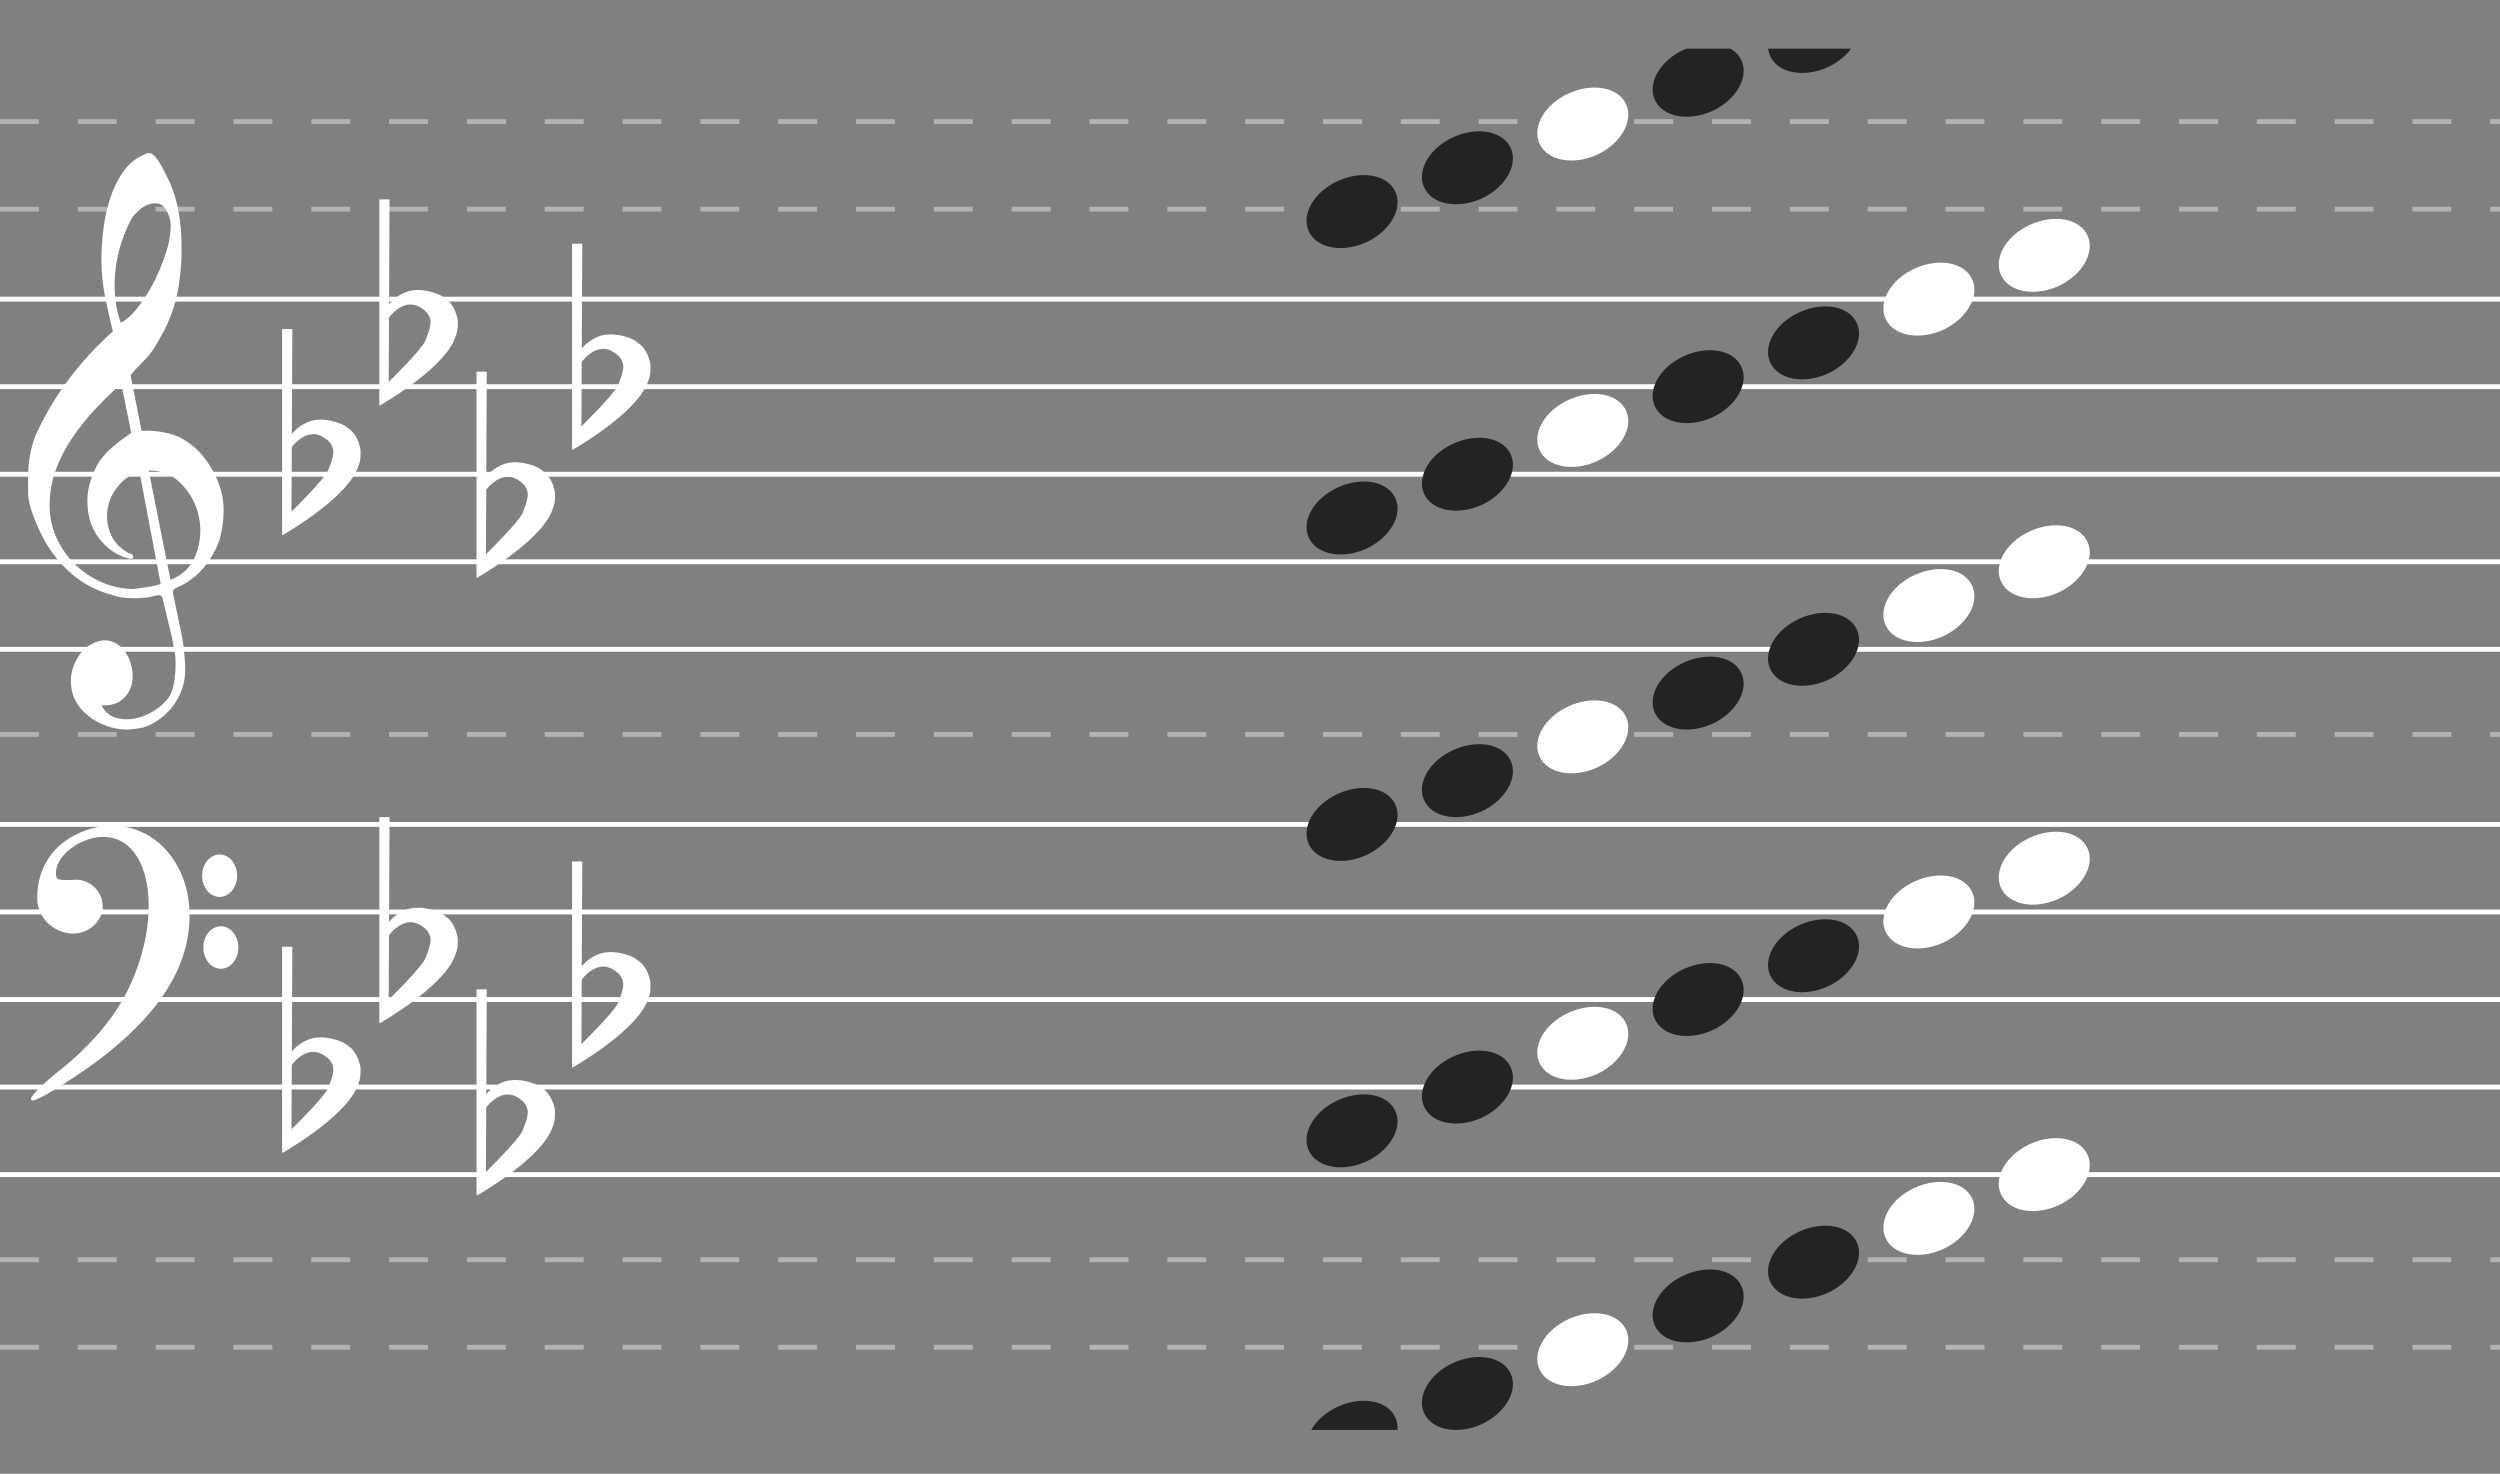 <svg width="514" height="303" viewBox="0 0 514 303" fill="none" xmlns="http://www.w3.org/2000/svg">
<rect x="0" y="0" width="514" height="303" fill="#808080" stroke="none"/>
<line y1="25" x2="514" y2="25" stroke="white" stroke-opacity="0.4" stroke-dasharray="8 8"/>
<line y1="43" x2="514" y2="43" stroke="white" stroke-opacity="0.4" stroke-dasharray="8 8"/>
<path d="M0 61.5H514" stroke="white"/>
<path d="M0 79.5H514" stroke="white"/>
<path d="M0 97.5H514" stroke="white"/>
<path d="M0 115.5H514" stroke="white"/>
<path d="M0 133.5H514" stroke="white"/>
<line x1="4.2447e-08" y1="151" x2="514" y2="151" stroke="white" stroke-opacity="0.4" stroke-dasharray="8 8"/>
<path d="M0 169.5H514" stroke="white"/>
<path d="M0 187.5H514" stroke="white"/>
<path d="M0 205.5H514" stroke="white"/>
<path d="M0 223.5H514" stroke="white"/>
<path d="M0 241.5H514" stroke="white"/>
<line x1="4.2447e-08" y1="259" x2="514" y2="259" stroke="white" stroke-opacity="0.4" stroke-dasharray="8 8"/>
<line x1="4.2447e-08" y1="277" x2="514" y2="277" stroke="white" stroke-opacity="0.4" stroke-dasharray="8 8"/>
<path d="M28.663 96.938C26.878 97.542 25.403 98.563 24.238 99.999C23.073 101.435 22.363 103.004 22.108 104.705C21.853 106.406 22.062 108.088 22.736 109.751C23.41 111.414 24.675 112.756 26.532 113.777C26.969 113.777 27.242 113.966 27.352 114.344C27.461 114.722 27.297 114.91 26.86 114.91C25.076 114.533 23.51 113.758 22.162 112.586C19.649 110.431 18.266 107.654 18.011 104.252C17.865 102.551 18.02 100.907 18.475 99.319C18.93 97.731 19.558 96.276 20.36 94.953C21.343 93.555 22.508 92.345 23.856 91.325C23.928 91.249 24.138 91.079 24.484 90.814C24.83 90.55 25.167 90.304 25.494 90.077C25.822 89.851 26.314 89.491 26.969 89L24.948 78.908C23.164 80.457 21.398 82.168 19.65 84.039C17.901 85.91 16.317 87.885 14.897 89.964C13.477 92.043 12.339 94.245 11.483 96.569C10.627 98.894 10.199 101.341 10.199 103.912C10.199 106.293 10.682 108.532 11.647 110.63C12.612 112.728 13.896 114.552 15.498 116.101C17.1 117.651 18.948 118.87 21.043 119.759C23.137 120.647 25.258 121.091 27.406 121.091C27.48 121.091 27.816 121.053 28.417 120.977C29.018 120.902 29.655 120.808 30.329 120.694C31.003 120.581 31.622 120.458 32.186 120.325C32.75 120.193 33.033 120.051 33.033 119.9L32.705 118.313C31.285 110.866 29.937 103.741 28.663 96.938ZM30.575 96.711L35.054 119.22C37.64 118.199 39.387 116.451 40.298 113.975C41.209 111.5 41.417 108.986 40.926 106.435C40.434 103.883 39.278 101.624 37.457 99.659C35.637 97.693 33.342 96.711 30.575 96.711ZM24.839 66.378C25.968 65.772 27.015 64.866 27.98 63.656C28.945 62.447 29.837 61.152 30.657 59.772C31.476 58.393 32.186 56.985 32.787 55.548C33.388 54.112 33.87 52.808 34.234 51.636C34.635 50.389 34.908 48.99 35.054 47.441C35.2 45.891 34.963 44.587 34.344 43.528C33.907 42.584 33.334 42.036 32.623 41.884C31.913 41.733 31.203 41.79 30.493 42.054C29.783 42.319 29.109 42.744 28.471 43.33C27.834 43.916 27.37 44.435 27.079 44.889C26.277 46.363 25.576 48.007 24.976 49.822C24.375 51.636 23.965 53.517 23.747 55.464C23.528 57.41 23.501 59.281 23.665 61.077C23.828 62.872 24.22 64.639 24.839 66.378ZM23.2 68.135C22.581 65.641 22.035 63.193 21.561 60.793C21.088 58.393 20.851 55.926 20.851 53.394C20.851 51.542 20.979 49.51 21.234 47.299C21.489 45.088 21.953 42.933 22.627 40.835C23.3 38.737 24.229 36.857 25.413 35.194C26.596 33.531 28.171 32.321 30.138 31.565C30.32 31.49 30.502 31.452 30.684 31.452C30.939 31.452 31.239 31.603 31.585 31.906C31.931 32.208 32.295 32.652 32.678 33.238C33.06 33.824 33.397 34.428 33.688 35.052C33.979 35.676 34.198 36.101 34.344 36.328C35.327 38.256 36.046 40.306 36.502 42.479C36.957 44.653 37.221 46.817 37.294 48.971C37.439 52.222 37.266 55.435 36.775 58.61C36.283 61.785 35.291 64.885 33.797 67.908C33.288 68.816 32.769 69.732 32.241 70.658C31.713 71.585 31.085 72.482 30.356 73.351C30.211 73.503 29.947 73.777 29.564 74.173C29.181 74.57 28.79 74.977 28.389 75.392C27.989 75.808 27.634 76.196 27.324 76.554C27.015 76.914 26.86 77.131 26.86 77.207L29.099 88.546C29.114 88.621 30.22 88.546 30.22 88.546C32.357 88.574 34.619 88.933 36.584 89.737C38.477 90.644 40.107 91.891 41.473 93.479C42.838 95.067 43.93 96.853 44.75 98.837C45.569 100.821 45.979 102.834 45.979 104.875C45.979 106.916 45.687 108.995 45.105 111.112C43.612 115.119 41.227 118.086 37.949 120.013C37.585 120.24 37.066 120.496 36.392 120.779C35.719 121.062 35.455 121.507 35.6 122.111C36.474 126.23 37.066 129.063 37.376 130.616C37.685 132.168 37.913 134.172 38.058 136.626C38.204 138.973 37.812 141.084 36.884 142.972C35.955 144.869 34.708 146.407 33.142 147.595C31.576 148.79 30.147 149.484 28.854 149.698C27.561 149.906 26.678 150.006 26.205 150.006C24.566 150.006 22.963 149.684 21.398 149.04C19.467 148.289 17.847 147.137 16.536 145.584C15.225 144.031 14.569 142.142 14.569 139.917C14.569 138.515 14.961 137.077 15.744 135.603C16.527 134.129 17.556 133.07 18.83 132.433C20.25 131.675 21.534 131.467 22.681 131.803C23.828 132.147 24.775 132.791 25.522 133.735C26.268 134.68 26.787 135.825 27.079 137.163C27.37 138.508 27.352 139.76 27.024 140.933C26.696 142.107 26.032 143.101 25.03 143.91C24.029 144.725 22.636 145.09 20.851 145.019C21.58 146.378 22.599 147.237 23.91 147.595C25.221 147.96 26.569 147.981 27.952 147.68C29.337 147.38 30.638 146.822 31.858 146.006C33.078 145.198 34.035 144.318 34.726 143.373C35.163 142.693 35.491 141.806 35.71 140.711C35.928 139.61 36.056 138.472 36.092 137.277C36.128 136.089 36.092 135.159 35.983 134.501C35.873 133.835 35.691 132.805 35.436 131.41C34.344 126.838 33.652 123.962 33.36 122.788C33.215 122.414 32.823 122.291 32.186 122.423C31.549 122.556 31.012 122.679 30.575 122.788C27.443 123.21 24.821 123.017 22.709 122.225C19.431 121.318 16.545 119.701 14.05 117.377C11.556 115.053 9.553 112.237 8.042 108.929C6.53 105.622 5.775 103.108 5.775 101.388C5.775 99.669 5.775 98.582 5.775 98.128C5.775 95.067 6.285 92.194 7.304 89.51C9.234 85.314 11.52 81.459 14.16 77.944C16.8 74.429 19.813 71.159 23.2 68.135Z" fill="white"/>
<path d="M49.003 194.808C49.003 197.22 47.391 199.175 45.404 199.175C43.416 199.175 41.805 197.22 41.805 194.808C41.805 192.396 43.416 190.441 45.404 190.441C47.391 190.441 49.003 192.396 49.003 194.808ZM48.754 180.042C48.754 182.454 47.143 184.409 45.155 184.409C43.168 184.409 41.556 182.454 41.556 180.042C41.556 177.63 43.168 175.675 45.155 175.675C47.143 175.675 48.754 177.63 48.754 180.042ZM6.368 225.885C6.368 225.261 8.96 222.695 12.128 220.182C18.939 214.778 23.857 208.866 26.718 202.645C33.279 188.379 31.2 173.504 22.457 172.146C17.621 171.394 11.498 175.482 11.498 179.461C11.498 180.938 11.824 181.057 15.369 180.873C19.707 180.649 22.642 185.54 20.295 189.081C16.585 194.678 7.651 191.463 7.651 184.532C7.651 178.458 10.842 173.623 16.459 171.189C28.479 165.98 39.92 175.583 38.918 190.04C38.097 201.89 29.19 212.956 11.899 223.611C7.797 226.139 6.368 226.726 6.368 225.885Z" fill="white"/>
<path d="M58 194.649H60.104L59.929 232.519L58 237.045V194.649Z" fill="white"/>
<path d="M67.468 223.689C68.169 221.872 68.344 221.474 68.519 220.247C68.695 219.019 67.818 217.967 67.818 217.967C67.818 217.967 65.89 215.688 63.435 216.389C60.98 217.091 59.578 219.545 59.578 219.545V216.915C59.578 216.915 60.455 214.812 63.786 213.584C65.013 213.234 66.591 213.058 69.045 213.76C70.448 214.286 70.448 214.11 72.201 215.513C72.903 216.214 73.779 217.441 74.13 219.545C74.13 221.474 74.13 221.824 73.341 223.689C70.448 230.065 58 237.078 58 237.078L59.841 232.28C59.841 232.28 66.766 225.506 67.468 223.689Z" fill="white"/>
<path d="M77.987 168H80.091L79.915 205.87L77.987 210.396V168Z" fill="white"/>
<path d="M87.454 197.04C88.156 195.223 88.331 194.825 88.506 193.597C88.682 192.37 87.805 191.318 87.805 191.318C87.805 191.318 85.876 189.039 83.422 189.74C80.967 190.442 79.565 192.896 79.565 192.896V190.266C79.565 190.266 80.441 188.162 83.772 186.935C85 186.584 86.578 186.409 89.032 187.11C90.435 187.636 90.435 187.461 92.188 188.864C92.889 189.565 93.766 190.792 94.117 192.896C94.117 194.825 94.117 195.175 93.328 197.04C90.435 203.416 77.987 210.429 77.987 210.429L79.828 205.631C79.828 205.631 86.753 198.857 87.454 197.04Z" fill="white"/>
<path d="M97.974 203.416H100.078L99.903 241.286L97.974 245.812V203.416Z" fill="white"/>
<path d="M107.442 232.455C108.143 230.638 108.318 230.24 108.494 229.013C108.669 227.786 107.792 226.734 107.792 226.734C107.792 226.734 105.864 224.455 103.409 225.156C100.955 225.857 99.552 228.312 99.552 228.312V225.682C99.552 225.682 100.429 223.578 103.76 222.351C104.987 222 106.565 221.825 109.02 222.526C110.422 223.052 110.422 222.877 112.175 224.279C112.877 224.981 113.753 226.208 114.104 228.312C114.104 230.24 114.104 230.591 113.316 232.455C110.422 238.831 97.974 245.844 97.974 245.844L99.816 241.046C99.816 241.046 106.74 234.273 107.442 232.455Z" fill="white"/>
<path d="M117.611 177.117H119.714L119.539 214.987L117.611 219.513V177.117Z" fill="white"/>
<path d="M127.078 206.157C127.779 204.34 127.955 203.942 128.13 202.715C128.305 201.487 127.429 200.435 127.429 200.435C127.429 200.435 125.5 198.156 123.046 198.857C120.591 199.559 119.189 202.013 119.189 202.013V199.383C119.189 199.383 120.065 197.28 123.396 196.052C124.624 195.702 126.202 195.526 128.656 196.228C130.059 196.754 130.059 196.578 131.812 197.981C132.513 198.682 133.39 199.909 133.74 202.013C133.74 203.942 133.74 204.292 132.952 206.157C130.059 212.533 117.611 219.546 117.611 219.546L119.452 214.748C119.452 214.748 126.377 207.974 127.078 206.157Z" fill="white"/>
<path d="M58 67.649H60.104L59.929 105.519L58 110.045V67.649Z" fill="white"/>
<path d="M67.468 96.689C68.169 94.872 68.344 94.474 68.519 93.247C68.695 92.019 67.818 90.967 67.818 90.967C67.818 90.967 65.89 88.688 63.435 89.389C60.98 90.091 59.578 92.545 59.578 92.545V89.915C59.578 89.915 60.455 87.812 63.786 86.584C65.013 86.234 66.591 86.058 69.045 86.76C70.448 87.285 70.448 87.11 72.201 88.513C72.903 89.214 73.779 90.441 74.13 92.545C74.13 94.474 74.13 94.825 73.341 96.689C70.448 103.065 58 110.078 58 110.078L59.841 105.28C59.841 105.28 66.766 98.506 67.468 96.689Z" fill="white"/>
<path d="M77.987 41H80.091L79.915 78.87L77.987 83.396V41Z" fill="white"/>
<path d="M87.454 70.04C88.156 68.222 88.331 67.825 88.506 66.597C88.682 65.37 87.805 64.318 87.805 64.318C87.805 64.318 85.876 62.039 83.422 62.74C80.967 63.441 79.565 65.896 79.565 65.896V63.266C79.565 63.266 80.441 61.162 83.772 59.935C85 59.584 86.578 59.409 89.032 60.11C90.435 60.636 90.435 60.461 92.188 61.864C92.889 62.565 93.766 63.792 94.117 65.896C94.117 67.825 94.117 68.175 93.328 70.04C90.435 76.415 77.987 83.428 77.987 83.428L79.828 78.631C79.828 78.631 86.753 71.857 87.454 70.04Z" fill="white"/>
<path d="M97.974 76.416H100.078L99.903 114.286L97.974 118.812V76.416Z" fill="white"/>
<path d="M107.442 105.455C108.143 103.638 108.318 103.24 108.494 102.013C108.669 100.786 107.792 99.734 107.792 99.734C107.792 99.734 105.864 97.454 103.409 98.156C100.955 98.857 99.552 101.312 99.552 101.312V98.682C99.552 98.682 100.429 96.578 103.76 95.351C104.987 95 106.565 94.825 109.02 95.526C110.422 96.052 110.422 95.877 112.175 97.279C112.877 97.981 113.753 99.208 114.104 101.312C114.104 103.24 114.104 103.591 113.316 105.455C110.422 111.831 97.974 118.844 97.974 118.844L99.816 114.046C99.816 114.046 106.74 107.273 107.442 105.455Z" fill="white"/>
<path d="M117.611 50.117H119.714L119.539 87.987L117.611 92.513V50.117Z" fill="white"/>
<path d="M127.078 79.157C127.779 77.34 127.955 76.942 128.13 75.715C128.305 74.487 127.429 73.435 127.429 73.435C127.429 73.435 125.5 71.156 123.046 71.857C120.591 72.559 119.189 75.013 119.189 75.013V72.383C119.189 72.383 120.065 70.279 123.396 69.052C124.624 68.702 126.202 68.526 128.656 69.228C130.059 69.754 130.059 69.578 131.812 70.981C132.513 71.682 133.39 72.909 133.74 75.013C133.74 76.942 133.74 77.293 132.952 79.157C130.059 85.533 117.611 92.546 117.611 92.546L119.452 87.748C119.452 87.748 126.377 80.974 127.078 79.157Z" fill="white"/>
<g clip-path="url(#clip0_25_4190)">
<path d="M269.396 48.121C267.333 44.844 269.544 40.134 274.26 37.608C278.977 35.083 284.504 35.561 286.568 38.837C288.631 42.114 286.42 46.824 281.704 49.418C276.987 51.944 271.46 51.398 269.396 48.121Z" fill="#232323"/>
<path d="M293.116 39.121C291.052 35.844 293.263 31.134 297.98 28.608C302.696 26.083 308.223 26.561 310.287 29.837C312.35 33.114 310.14 37.824 305.423 40.418C300.706 42.944 295.179 42.398 293.116 39.121Z" fill="#232323"/>
<path d="M316.835 30.121C314.772 26.844 316.983 22.134 321.699 19.608C326.416 17.083 331.943 17.561 334.006 20.837C336.07 24.114 333.859 28.824 329.142 31.418C324.426 33.944 318.899 33.398 316.835 30.121Z" fill="white"/>
<path d="M340.555 21.121C338.491 17.844 340.702 13.134 345.419 10.608C350.135 8.083 355.662 8.561 357.726 11.837C359.789 15.114 357.579 19.824 352.862 22.418C348.145 24.944 342.618 24.398 340.555 21.121Z" fill="#232323"/>
<path d="M364.274 12.121C362.211 8.844 364.421 4.134 369.138 1.608C373.855 -0.917 379.382 -0.439 381.445 2.837C383.509 6.114 381.298 10.824 376.581 13.418C371.865 15.944 366.338 15.398 364.274 12.121Z" fill="#232323"/>
<path d="M269.396 111.121C267.333 107.844 269.544 103.134 274.26 100.608C278.977 98.083 284.504 98.561 286.568 101.837C288.631 105.114 286.42 109.824 281.704 112.418C276.987 114.944 271.46 114.398 269.396 111.121Z" fill="#232323"/>
<path d="M293.116 102.121C291.052 98.844 293.263 94.134 297.98 91.609C302.696 89.083 308.223 89.561 310.287 92.837C312.35 96.114 310.14 100.824 305.423 103.418C300.706 105.944 295.179 105.398 293.116 102.121Z" fill="#232323"/>
<path d="M316.835 93.121C314.772 89.844 316.983 85.134 321.699 82.609C326.416 80.083 331.943 80.561 334.006 83.837C336.07 87.114 333.859 91.824 329.142 94.418C324.426 96.944 318.899 96.397 316.835 93.121Z" fill="white"/>
<path d="M340.555 84.121C338.491 80.844 340.702 76.134 345.419 73.609C350.135 71.083 355.662 71.561 357.726 74.837C359.789 78.114 357.579 82.824 352.862 85.418C348.145 87.944 342.618 87.397 340.555 84.121Z" fill="#232323"/>
<path d="M364.274 75.121C362.211 71.844 364.421 67.134 369.138 64.609C373.855 62.083 379.382 62.561 381.445 65.837C383.509 69.114 381.298 73.824 376.581 76.418C371.865 78.944 366.338 78.397 364.274 75.121Z" fill="#232323"/>
<path d="M387.994 66.121C385.93 62.844 388.141 58.134 392.858 55.608C397.574 53.083 403.101 53.561 405.165 56.837C407.228 60.114 405.018 64.824 400.301 67.418C395.584 69.944 390.057 69.397 387.994 66.121Z" fill="white"/>
<path d="M411.713 57.121C409.65 53.844 411.86 49.134 416.577 46.608C421.294 44.083 426.821 44.561 428.884 47.837C430.948 51.114 428.737 55.824 424.02 58.418C419.304 60.944 413.777 60.398 411.713 57.121Z" fill="white"/>
<path d="M269.396 174.121C267.333 170.844 269.544 166.134 274.26 163.608C278.977 161.083 284.504 161.561 286.568 164.837C288.631 168.114 286.42 172.824 281.704 175.418C276.987 177.944 271.46 177.398 269.396 174.121Z" fill="#232323"/>
<path d="M293.116 165.121C291.052 161.844 293.263 157.134 297.98 154.608C302.696 152.083 308.223 152.561 310.287 155.837C312.35 159.114 310.14 163.824 305.423 166.418C300.706 168.944 295.179 168.398 293.116 165.121Z" fill="#232323"/>
<path d="M316.835 156.121C314.772 152.844 316.983 148.134 321.699 145.608C326.416 143.083 331.943 143.561 334.006 146.837C336.07 150.114 333.859 154.824 329.142 157.418C324.426 159.944 318.899 159.398 316.835 156.121Z" fill="white"/>
<path d="M340.555 147.121C338.491 143.844 340.702 139.134 345.419 136.608C350.135 134.083 355.662 134.561 357.726 137.837C359.789 141.114 357.579 145.824 352.862 148.418C348.145 150.944 342.618 150.398 340.555 147.121Z" fill="#232323"/>
<path d="M364.274 138.121C362.211 134.844 364.421 130.134 369.138 127.608C373.855 125.083 379.382 125.561 381.445 128.837C383.509 132.114 381.298 136.824 376.581 139.418C371.865 141.944 366.338 141.398 364.274 138.121Z" fill="#232323"/>
<path d="M387.994 129.121C385.93 125.844 388.141 121.134 392.858 118.608C397.574 116.083 403.101 116.561 405.165 119.837C407.228 123.114 405.018 127.824 400.301 130.418C395.584 132.944 390.057 132.398 387.994 129.121Z" fill="white"/>
<path d="M411.713 120.121C409.65 116.844 411.86 112.134 416.577 109.608C421.294 107.083 426.821 107.561 428.884 110.837C430.948 114.114 428.737 118.824 424.02 121.418C419.304 123.944 413.777 123.398 411.713 120.121Z" fill="white"/>
<path d="M269.396 237.121C267.333 233.844 269.544 229.134 274.26 226.608C278.977 224.083 284.504 224.561 286.568 227.837C288.631 231.114 286.42 235.824 281.704 238.418C276.987 240.944 271.46 240.398 269.396 237.121Z" fill="#232323"/>
<path d="M293.116 228.121C291.052 224.844 293.263 220.134 297.98 217.608C302.696 215.083 308.223 215.561 310.287 218.837C312.35 222.114 310.14 226.824 305.423 229.418C300.706 231.944 295.179 231.398 293.116 228.121Z" fill="#232323"/>
<path d="M316.835 219.121C314.772 215.844 316.983 211.134 321.699 208.608C326.416 206.083 331.943 206.561 334.006 209.837C336.07 213.114 333.859 217.824 329.142 220.418C324.426 222.944 318.899 222.398 316.835 219.121Z" fill="white"/>
<path d="M340.555 210.121C338.491 206.844 340.702 202.134 345.419 199.608C350.135 197.083 355.662 197.561 357.726 200.837C359.789 204.114 357.579 208.824 352.862 211.418C348.145 213.944 342.618 213.398 340.555 210.121Z" fill="#232323"/>
<path d="M364.274 201.121C362.211 197.844 364.421 193.134 369.138 190.608C373.855 188.083 379.382 188.561 381.445 191.837C383.509 195.114 381.298 199.824 376.581 202.418C371.865 204.944 366.338 204.398 364.274 201.121Z" fill="#232323"/>
<path d="M387.994 192.121C385.93 188.844 388.141 184.134 392.858 181.608C397.574 179.083 403.101 179.561 405.165 182.837C407.228 186.114 405.018 190.824 400.301 193.418C395.584 195.944 390.057 195.398 387.994 192.121Z" fill="white"/>
<path d="M411.713 183.121C409.65 179.844 411.86 175.134 416.577 172.608C421.294 170.083 426.821 170.561 428.884 173.837C430.948 177.114 428.737 181.824 424.02 184.418C419.304 186.944 413.777 186.398 411.713 183.121Z" fill="white"/>
<path d="M269.396 300.121C267.333 296.844 269.544 292.134 274.26 289.608C278.977 287.083 284.504 287.561 286.568 290.837C288.631 294.114 286.42 298.824 281.704 301.418C276.987 303.944 271.46 303.398 269.396 300.121Z" fill="#232323"/>
<path d="M293.116 291.121C291.052 287.844 293.263 283.134 297.98 280.608C302.696 278.083 308.223 278.561 310.287 281.837C312.35 285.114 310.14 289.824 305.423 292.418C300.706 294.944 295.179 294.398 293.116 291.121Z" fill="#232323"/>
<path d="M316.835 282.121C314.772 278.844 316.983 274.134 321.699 271.608C326.416 269.083 331.943 269.561 334.006 272.837C336.07 276.114 333.859 280.824 329.142 283.418C324.426 285.944 318.899 285.398 316.835 282.121Z" fill="white"/>
<path d="M340.555 273.121C338.491 269.844 340.702 265.134 345.419 262.608C350.135 260.083 355.662 260.561 357.726 263.837C359.789 267.114 357.579 271.824 352.862 274.418C348.145 276.944 342.618 276.398 340.555 273.121Z" fill="#232323"/>
<path d="M364.274 264.121C362.211 260.844 364.421 256.134 369.138 253.608C373.855 251.083 379.382 251.561 381.445 254.837C383.509 258.114 381.298 262.824 376.581 265.418C371.865 267.944 366.338 267.398 364.274 264.121Z" fill="#232323"/>
<path d="M387.994 255.121C385.93 251.844 388.141 247.134 392.858 244.608C397.574 242.083 403.101 242.561 405.165 245.837C407.228 249.114 405.018 253.824 400.301 256.418C395.584 258.944 390.057 258.398 387.994 255.121Z" fill="white"/>
<path d="M411.713 246.121C409.65 242.844 411.86 238.134 416.577 235.608C421.294 233.083 426.821 233.561 428.884 236.837C430.948 240.114 428.737 244.824 424.02 247.418C419.304 249.944 413.777 249.398 411.713 246.121Z" fill="white"/>
</g>
<defs>
<clipPath id="clip0_25_4190">
<rect width="306" height="284" fill="white" transform="translate(208 10)"/>
</clipPath>
</defs>
</svg>
